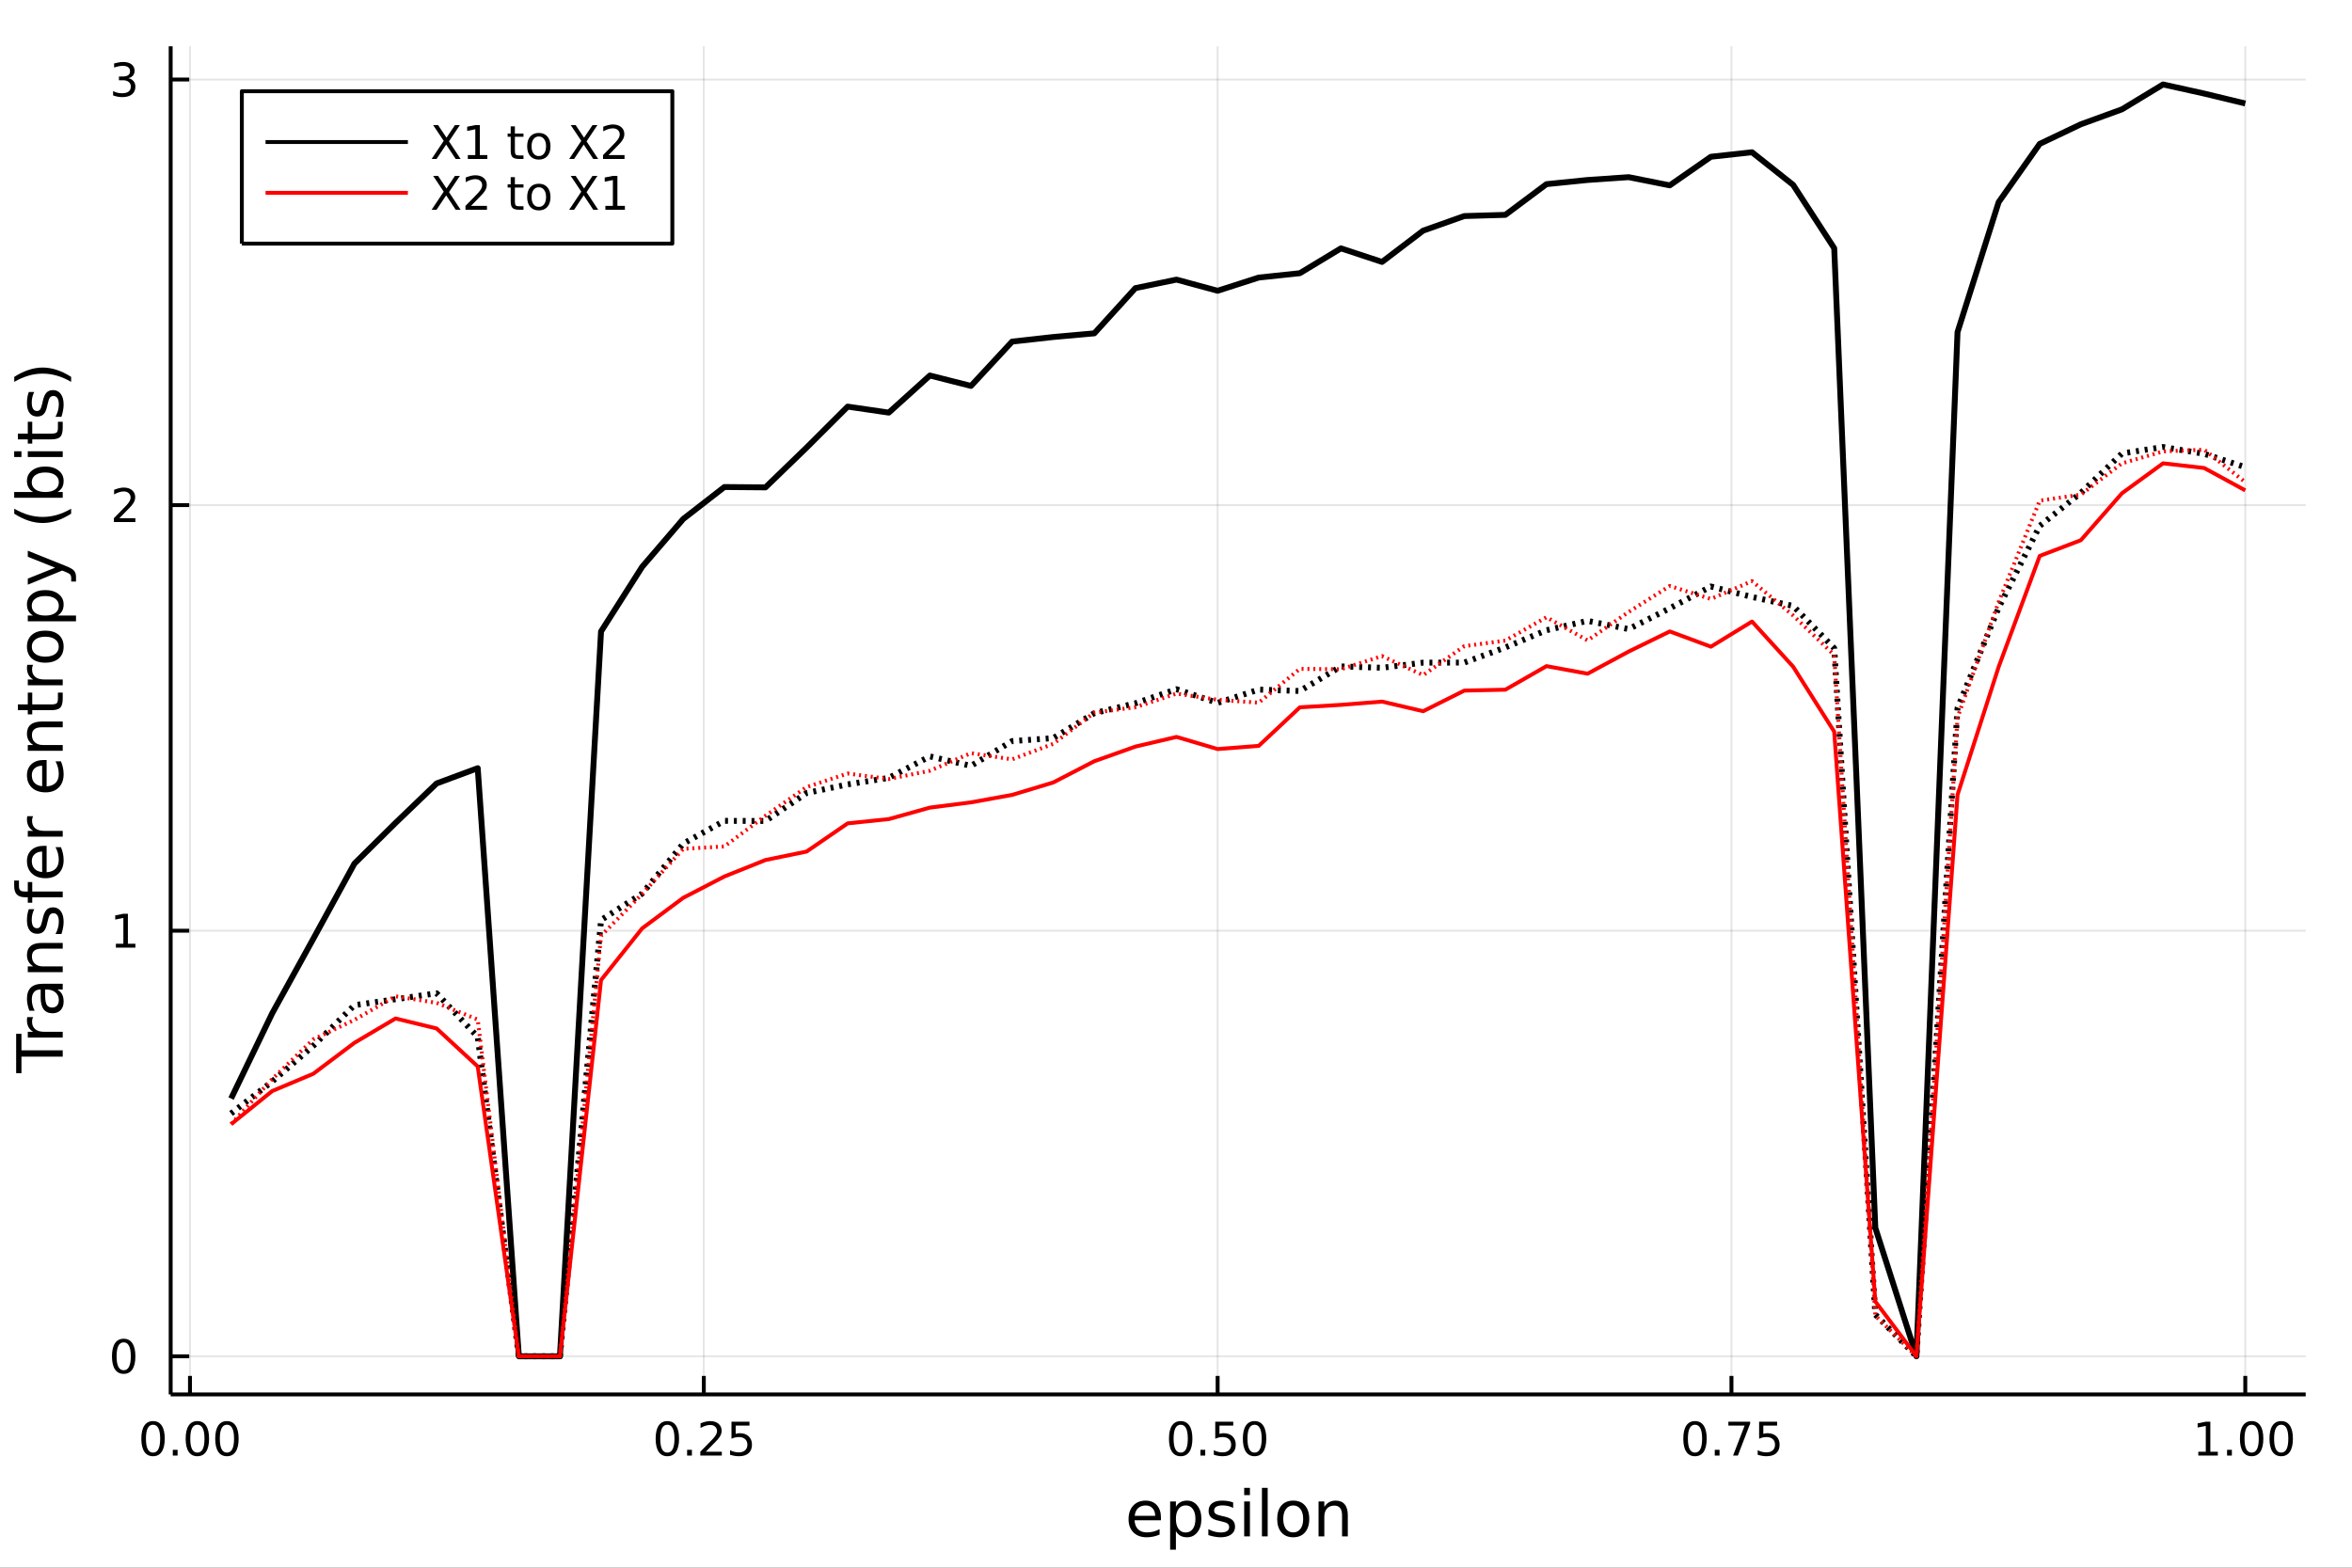 <?xml version="1.0" encoding="utf-8"?>
<svg xmlns="http://www.w3.org/2000/svg" xmlns:xlink="http://www.w3.org/1999/xlink" width="600" height="400" viewBox="0 0 2400 1600">
<rect x="0" y="0" width="2400" height="1600" fill="#333333" stroke="none"/>
<defs>
  <clipPath id="clip560">
    <rect x="0" y="0" width="2400" height="1600"/>
  </clipPath>
</defs>
<path clip-path="url(#clip560)" d="
M0 1600 L2400 1600 L2400 0 L0 0  Z
  " fill="#ffffff" fill-rule="evenodd" fill-opacity="1"/>
<defs>
  <clipPath id="clip561">
    <rect x="480" y="0" width="1681" height="1600"/>
  </clipPath>
</defs>
<path clip-path="url(#clip560)" d="
M174.149 1423.18 L2352.76 1423.18 L2352.76 47.244 L174.149 47.244  Z
  " fill="#ffffff" fill-rule="evenodd" fill-opacity="1"/>
<defs>
  <clipPath id="clip562">
    <rect x="174" y="47" width="2180" height="1377"/>
  </clipPath>
</defs>
<polyline clip-path="url(#clip562)" style="stroke:#000000; stroke-linecap:butt; stroke-linejoin:round; stroke-width:2; stroke-opacity:0.1; fill:none" points="
  193.863,1423.18 193.863,47.244 
  "/>
<polyline clip-path="url(#clip562)" style="stroke:#000000; stroke-linecap:butt; stroke-linejoin:round; stroke-width:2; stroke-opacity:0.1; fill:none" points="
  718.171,1423.18 718.171,47.244 
  "/>
<polyline clip-path="url(#clip562)" style="stroke:#000000; stroke-linecap:butt; stroke-linejoin:round; stroke-width:2; stroke-opacity:0.1; fill:none" points="
  1242.48,1423.18 1242.48,47.244 
  "/>
<polyline clip-path="url(#clip562)" style="stroke:#000000; stroke-linecap:butt; stroke-linejoin:round; stroke-width:2; stroke-opacity:0.1; fill:none" points="
  1766.79,1423.18 1766.79,47.244 
  "/>
<polyline clip-path="url(#clip562)" style="stroke:#000000; stroke-linecap:butt; stroke-linejoin:round; stroke-width:2; stroke-opacity:0.1; fill:none" points="
  2291.1,1423.18 2291.1,47.244 
  "/>
<polyline clip-path="url(#clip560)" style="stroke:#000000; stroke-linecap:butt; stroke-linejoin:round; stroke-width:4; stroke-opacity:1; fill:none" points="
  174.149,1423.18 2352.76,1423.18 
  "/>
<polyline clip-path="url(#clip560)" style="stroke:#000000; stroke-linecap:butt; stroke-linejoin:round; stroke-width:4; stroke-opacity:1; fill:none" points="
  193.863,1423.18 193.863,1404.28 
  "/>
<polyline clip-path="url(#clip560)" style="stroke:#000000; stroke-linecap:butt; stroke-linejoin:round; stroke-width:4; stroke-opacity:1; fill:none" points="
  718.171,1423.18 718.171,1404.28 
  "/>
<polyline clip-path="url(#clip560)" style="stroke:#000000; stroke-linecap:butt; stroke-linejoin:round; stroke-width:4; stroke-opacity:1; fill:none" points="
  1242.48,1423.18 1242.48,1404.28 
  "/>
<polyline clip-path="url(#clip560)" style="stroke:#000000; stroke-linecap:butt; stroke-linejoin:round; stroke-width:4; stroke-opacity:1; fill:none" points="
  1766.79,1423.18 1766.79,1404.28 
  "/>
<polyline clip-path="url(#clip560)" style="stroke:#000000; stroke-linecap:butt; stroke-linejoin:round; stroke-width:4; stroke-opacity:1; fill:none" points="
  2291.1,1423.18 2291.1,1404.28 
  "/>
<path clip-path="url(#clip560)" d="M156.166 1454.1 Q152.555 1454.1 150.727 1457.66 Q148.921 1461.2 148.921 1468.33 Q148.921 1475.44 150.727 1479.01 Q152.555 1482.55 156.166 1482.55 Q159.801 1482.55 161.606 1479.01 Q163.435 1475.44 163.435 1468.33 Q163.435 1461.2 161.606 1457.66 Q159.801 1454.1 156.166 1454.1 M156.166 1450.39 Q161.977 1450.39 165.032 1455 Q168.111 1459.58 168.111 1468.33 Q168.111 1477.06 165.032 1481.67 Q161.977 1486.25 156.166 1486.25 Q150.356 1486.25 147.278 1481.67 Q144.222 1477.06 144.222 1468.33 Q144.222 1459.58 147.278 1455 Q150.356 1450.39 156.166 1450.39 Z" fill="#000000" fill-rule="evenodd" fill-opacity="1" /><path clip-path="url(#clip560)" d="M176.328 1479.7 L181.213 1479.7 L181.213 1485.58 L176.328 1485.58 L176.328 1479.7 Z" fill="#000000" fill-rule="evenodd" fill-opacity="1" /><path clip-path="url(#clip560)" d="M201.398 1454.1 Q197.787 1454.1 195.958 1457.66 Q194.152 1461.2 194.152 1468.33 Q194.152 1475.44 195.958 1479.01 Q197.787 1482.55 201.398 1482.55 Q205.032 1482.55 206.837 1479.01 Q208.666 1475.44 208.666 1468.33 Q208.666 1461.2 206.837 1457.66 Q205.032 1454.1 201.398 1454.1 M201.398 1450.39 Q207.208 1450.39 210.263 1455 Q213.342 1459.58 213.342 1468.33 Q213.342 1477.06 210.263 1481.67 Q207.208 1486.25 201.398 1486.25 Q195.587 1486.25 192.509 1481.67 Q189.453 1477.06 189.453 1468.33 Q189.453 1459.58 192.509 1455 Q195.587 1450.39 201.398 1450.39 Z" fill="#000000" fill-rule="evenodd" fill-opacity="1" /><path clip-path="url(#clip560)" d="M231.559 1454.1 Q227.948 1454.1 226.12 1457.66 Q224.314 1461.2 224.314 1468.33 Q224.314 1475.44 226.12 1479.01 Q227.948 1482.55 231.559 1482.55 Q235.194 1482.55 236.999 1479.01 Q238.828 1475.44 238.828 1468.33 Q238.828 1461.2 236.999 1457.66 Q235.194 1454.1 231.559 1454.1 M231.559 1450.39 Q237.37 1450.39 240.425 1455 Q243.504 1459.58 243.504 1468.33 Q243.504 1477.06 240.425 1481.67 Q237.37 1486.25 231.559 1486.25 Q225.749 1486.25 222.671 1481.67 Q219.615 1477.06 219.615 1468.33 Q219.615 1459.58 222.671 1455 Q225.749 1450.39 231.559 1450.39 Z" fill="#000000" fill-rule="evenodd" fill-opacity="1" /><path clip-path="url(#clip560)" d="M680.973 1454.1 Q677.362 1454.1 675.533 1457.66 Q673.727 1461.2 673.727 1468.33 Q673.727 1475.44 675.533 1479.01 Q677.362 1482.55 680.973 1482.55 Q684.607 1482.55 686.412 1479.01 Q688.241 1475.44 688.241 1468.33 Q688.241 1461.2 686.412 1457.66 Q684.607 1454.1 680.973 1454.1 M680.973 1450.39 Q686.783 1450.39 689.838 1455 Q692.917 1459.58 692.917 1468.33 Q692.917 1477.06 689.838 1481.67 Q686.783 1486.25 680.973 1486.25 Q675.162 1486.25 672.084 1481.67 Q669.028 1477.06 669.028 1468.33 Q669.028 1459.58 672.084 1455 Q675.162 1450.39 680.973 1450.39 Z" fill="#000000" fill-rule="evenodd" fill-opacity="1" /><path clip-path="url(#clip560)" d="M701.135 1479.7 L706.019 1479.7 L706.019 1485.58 L701.135 1485.58 L701.135 1479.7 Z" fill="#000000" fill-rule="evenodd" fill-opacity="1" /><path clip-path="url(#clip560)" d="M720.232 1481.64 L736.551 1481.64 L736.551 1485.58 L714.607 1485.58 L714.607 1481.64 Q717.269 1478.89 721.852 1474.26 Q726.458 1469.61 727.639 1468.27 Q729.884 1465.74 730.764 1464.01 Q731.667 1462.25 731.667 1460.56 Q731.667 1457.8 729.722 1456.07 Q727.801 1454.33 724.699 1454.33 Q722.5 1454.33 720.046 1455.09 Q717.616 1455.86 714.838 1457.41 L714.838 1452.69 Q717.662 1451.55 720.116 1450.97 Q722.57 1450.39 724.607 1450.39 Q729.977 1450.39 733.171 1453.08 Q736.366 1455.77 736.366 1460.26 Q736.366 1462.39 735.556 1464.31 Q734.769 1466.2 732.662 1468.8 Q732.083 1469.47 728.982 1472.69 Q725.88 1475.88 720.232 1481.64 Z" fill="#000000" fill-rule="evenodd" fill-opacity="1" /><path clip-path="url(#clip560)" d="M746.412 1451.02 L764.768 1451.02 L764.768 1454.96 L750.694 1454.96 L750.694 1463.43 Q751.713 1463.08 752.731 1462.92 Q753.75 1462.73 754.769 1462.73 Q760.556 1462.73 763.935 1465.9 Q767.315 1469.08 767.315 1474.49 Q767.315 1480.07 763.843 1483.17 Q760.37 1486.25 754.051 1486.25 Q751.875 1486.25 749.607 1485.88 Q747.361 1485.51 744.954 1484.77 L744.954 1480.07 Q747.037 1481.2 749.259 1481.76 Q751.482 1482.32 753.958 1482.32 Q757.963 1482.32 760.301 1480.21 Q762.639 1478.1 762.639 1474.49 Q762.639 1470.88 760.301 1468.77 Q757.963 1466.67 753.958 1466.67 Q752.083 1466.67 750.208 1467.08 Q748.357 1467.5 746.412 1468.38 L746.412 1451.02 Z" fill="#000000" fill-rule="evenodd" fill-opacity="1" /><path clip-path="url(#clip560)" d="M1204.78 1454.1 Q1201.17 1454.1 1199.34 1457.66 Q1197.54 1461.2 1197.54 1468.33 Q1197.54 1475.44 1199.34 1479.01 Q1201.17 1482.55 1204.78 1482.55 Q1208.42 1482.55 1210.22 1479.01 Q1212.05 1475.44 1212.05 1468.33 Q1212.05 1461.2 1210.22 1457.66 Q1208.42 1454.1 1204.78 1454.1 M1204.78 1450.39 Q1210.59 1450.39 1213.65 1455 Q1216.73 1459.58 1216.73 1468.33 Q1216.73 1477.06 1213.65 1481.67 Q1210.59 1486.25 1204.78 1486.25 Q1198.97 1486.25 1195.89 1481.67 Q1192.84 1477.06 1192.84 1468.33 Q1192.84 1459.58 1195.89 1455 Q1198.97 1450.39 1204.78 1450.39 Z" fill="#000000" fill-rule="evenodd" fill-opacity="1" /><path clip-path="url(#clip560)" d="M1224.95 1479.7 L1229.83 1479.7 L1229.83 1485.58 L1224.95 1485.58 L1224.95 1479.7 Z" fill="#000000" fill-rule="evenodd" fill-opacity="1" /><path clip-path="url(#clip560)" d="M1240.06 1451.02 L1258.42 1451.02 L1258.42 1454.96 L1244.34 1454.96 L1244.34 1463.43 Q1245.36 1463.08 1246.38 1462.92 Q1247.4 1462.73 1248.42 1462.73 Q1254.2 1462.73 1257.58 1465.9 Q1260.96 1469.08 1260.96 1474.49 Q1260.96 1480.07 1257.49 1483.17 Q1254.02 1486.25 1247.7 1486.25 Q1245.52 1486.25 1243.26 1485.88 Q1241.01 1485.51 1238.6 1484.77 L1238.6 1480.07 Q1240.69 1481.2 1242.91 1481.76 Q1245.13 1482.32 1247.61 1482.32 Q1251.61 1482.32 1253.95 1480.21 Q1256.29 1478.1 1256.29 1474.49 Q1256.29 1470.88 1253.95 1468.77 Q1251.61 1466.67 1247.61 1466.67 Q1245.73 1466.67 1243.86 1467.08 Q1242.01 1467.5 1240.06 1468.38 L1240.06 1451.02 Z" fill="#000000" fill-rule="evenodd" fill-opacity="1" /><path clip-path="url(#clip560)" d="M1280.18 1454.1 Q1276.57 1454.1 1274.74 1457.66 Q1272.93 1461.2 1272.93 1468.33 Q1272.93 1475.44 1274.74 1479.01 Q1276.57 1482.55 1280.18 1482.55 Q1283.81 1482.55 1285.62 1479.01 Q1287.45 1475.44 1287.45 1468.33 Q1287.45 1461.2 1285.62 1457.66 Q1283.81 1454.1 1280.18 1454.1 M1280.18 1450.39 Q1285.99 1450.39 1289.04 1455 Q1292.12 1459.58 1292.12 1468.33 Q1292.12 1477.06 1289.04 1481.67 Q1285.99 1486.25 1280.18 1486.25 Q1274.37 1486.25 1271.29 1481.67 Q1268.23 1477.06 1268.23 1468.33 Q1268.23 1459.58 1271.29 1455 Q1274.37 1450.39 1280.18 1450.39 Z" fill="#000000" fill-rule="evenodd" fill-opacity="1" /><path clip-path="url(#clip560)" d="M1729.59 1454.1 Q1725.98 1454.1 1724.15 1457.66 Q1722.34 1461.2 1722.34 1468.33 Q1722.34 1475.44 1724.15 1479.01 Q1725.98 1482.55 1729.59 1482.55 Q1733.22 1482.55 1735.03 1479.01 Q1736.86 1475.44 1736.86 1468.33 Q1736.86 1461.2 1735.03 1457.66 Q1733.22 1454.1 1729.59 1454.1 M1729.59 1450.39 Q1735.4 1450.39 1738.46 1455 Q1741.53 1459.58 1741.53 1468.33 Q1741.53 1477.06 1738.46 1481.67 Q1735.4 1486.25 1729.59 1486.25 Q1723.78 1486.25 1720.7 1481.67 Q1717.65 1477.06 1717.65 1468.33 Q1717.65 1459.58 1720.7 1455 Q1723.78 1450.39 1729.59 1450.39 Z" fill="#000000" fill-rule="evenodd" fill-opacity="1" /><path clip-path="url(#clip560)" d="M1749.75 1479.7 L1754.64 1479.7 L1754.64 1485.58 L1749.75 1485.58 L1749.75 1479.7 Z" fill="#000000" fill-rule="evenodd" fill-opacity="1" /><path clip-path="url(#clip560)" d="M1763.64 1451.02 L1785.86 1451.02 L1785.86 1453.01 L1773.32 1485.58 L1768.43 1485.58 L1780.24 1454.96 L1763.64 1454.96 L1763.64 1451.02 Z" fill="#000000" fill-rule="evenodd" fill-opacity="1" /><path clip-path="url(#clip560)" d="M1795.03 1451.02 L1813.39 1451.02 L1813.39 1454.96 L1799.31 1454.96 L1799.31 1463.43 Q1800.33 1463.08 1801.35 1462.92 Q1802.37 1462.73 1803.39 1462.73 Q1809.17 1462.73 1812.55 1465.9 Q1815.93 1469.08 1815.93 1474.49 Q1815.93 1480.07 1812.46 1483.17 Q1808.99 1486.25 1802.67 1486.25 Q1800.49 1486.25 1798.22 1485.88 Q1795.98 1485.51 1793.57 1484.77 L1793.57 1480.07 Q1795.65 1481.2 1797.88 1481.76 Q1800.1 1482.32 1802.58 1482.32 Q1806.58 1482.32 1808.92 1480.21 Q1811.26 1478.1 1811.26 1474.49 Q1811.26 1470.88 1808.92 1468.77 Q1806.58 1466.67 1802.58 1466.67 Q1800.7 1466.67 1798.83 1467.08 Q1796.97 1467.5 1795.03 1468.38 L1795.03 1451.02 Z" fill="#000000" fill-rule="evenodd" fill-opacity="1" /><path clip-path="url(#clip560)" d="M2243.17 1481.64 L2250.81 1481.64 L2250.81 1455.28 L2242.5 1456.95 L2242.5 1452.69 L2250.76 1451.02 L2255.44 1451.02 L2255.44 1481.64 L2263.08 1481.64 L2263.08 1485.58 L2243.17 1485.58 L2243.17 1481.64 Z" fill="#000000" fill-rule="evenodd" fill-opacity="1" /><path clip-path="url(#clip560)" d="M2272.52 1479.7 L2277.41 1479.7 L2277.41 1485.58 L2272.52 1485.58 L2272.52 1479.7 Z" fill="#000000" fill-rule="evenodd" fill-opacity="1" /><path clip-path="url(#clip560)" d="M2297.59 1454.1 Q2293.98 1454.1 2292.15 1457.66 Q2290.34 1461.2 2290.34 1468.33 Q2290.34 1475.44 2292.15 1479.01 Q2293.98 1482.55 2297.59 1482.55 Q2301.22 1482.55 2303.03 1479.01 Q2304.86 1475.44 2304.86 1468.33 Q2304.86 1461.2 2303.03 1457.66 Q2301.22 1454.1 2297.59 1454.1 M2297.59 1450.39 Q2303.4 1450.39 2306.46 1455 Q2309.53 1459.58 2309.53 1468.33 Q2309.53 1477.06 2306.46 1481.67 Q2303.4 1486.25 2297.59 1486.25 Q2291.78 1486.25 2288.7 1481.67 Q2285.65 1477.06 2285.65 1468.33 Q2285.65 1459.58 2288.7 1455 Q2291.78 1450.39 2297.59 1450.39 Z" fill="#000000" fill-rule="evenodd" fill-opacity="1" /><path clip-path="url(#clip560)" d="M2327.75 1454.1 Q2324.14 1454.1 2322.31 1457.66 Q2320.51 1461.2 2320.51 1468.33 Q2320.51 1475.44 2322.31 1479.01 Q2324.14 1482.55 2327.75 1482.55 Q2331.39 1482.55 2333.19 1479.01 Q2335.02 1475.44 2335.02 1468.33 Q2335.02 1461.2 2333.19 1457.66 Q2331.39 1454.1 2327.75 1454.1 M2327.75 1450.39 Q2333.56 1450.39 2336.62 1455 Q2339.7 1459.58 2339.7 1468.33 Q2339.7 1477.06 2336.62 1481.67 Q2333.56 1486.25 2327.75 1486.25 Q2321.94 1486.25 2318.86 1481.67 Q2315.81 1477.06 2315.81 1468.33 Q2315.81 1459.58 2318.86 1455 Q2321.94 1450.39 2327.75 1450.39 Z" fill="#000000" fill-rule="evenodd" fill-opacity="1" /><path clip-path="url(#clip560)" d="M1184.63 1548.76 L1184.63 1551.62 L1157.7 1551.62 Q1158.08 1557.67 1161.33 1560.85 Q1164.61 1564 1170.43 1564 Q1173.81 1564 1176.96 1563.17 Q1180.14 1562.35 1183.26 1560.69 L1183.26 1566.23 Q1180.11 1567.57 1176.8 1568.27 Q1173.49 1568.97 1170.08 1568.97 Q1161.55 1568.97 1156.56 1564 Q1151.59 1559.04 1151.59 1550.57 Q1151.59 1541.82 1156.3 1536.69 Q1161.04 1531.54 1169.06 1531.54 Q1176.26 1531.54 1180.43 1536.18 Q1184.63 1540.8 1184.63 1548.76 M1178.77 1547.04 Q1178.71 1542.23 1176.07 1539.37 Q1173.46 1536.5 1169.13 1536.5 Q1164.23 1536.5 1161.27 1539.27 Q1158.34 1542.04 1157.89 1547.07 L1178.77 1547.04 Z" fill="#000000" fill-rule="evenodd" fill-opacity="1" /><path clip-path="url(#clip560)" d="M1199.91 1562.7 L1199.91 1581.6 L1194.02 1581.6 L1194.02 1532.4 L1199.91 1532.4 L1199.91 1537.81 Q1201.75 1534.62 1204.55 1533.1 Q1207.39 1531.54 1211.3 1531.54 Q1217.79 1531.54 1221.84 1536.69 Q1225.91 1541.85 1225.91 1550.25 Q1225.91 1558.65 1221.84 1563.81 Q1217.79 1568.97 1211.3 1568.97 Q1207.39 1568.97 1204.55 1567.44 Q1201.75 1565.88 1199.91 1562.7 M1219.83 1550.25 Q1219.83 1543.79 1217.16 1540.13 Q1214.52 1536.44 1209.87 1536.44 Q1205.22 1536.44 1202.55 1540.13 Q1199.91 1543.79 1199.91 1550.25 Q1199.91 1556.71 1202.55 1560.4 Q1205.22 1564.07 1209.87 1564.07 Q1214.52 1564.07 1217.16 1560.4 Q1219.83 1556.71 1219.83 1550.25 Z" fill="#000000" fill-rule="evenodd" fill-opacity="1" /><path clip-path="url(#clip560)" d="M1258.34 1533.45 L1258.34 1538.98 Q1255.86 1537.71 1253.19 1537.07 Q1250.51 1536.44 1247.65 1536.44 Q1243.29 1536.44 1241.09 1537.77 Q1238.93 1539.11 1238.93 1541.79 Q1238.93 1543.82 1240.49 1545 Q1242.05 1546.15 1246.76 1547.2 L1248.76 1547.64 Q1255 1548.98 1257.61 1551.43 Q1260.25 1553.85 1260.25 1558.21 Q1260.25 1563.17 1256.31 1566.07 Q1252.39 1568.97 1245.52 1568.97 Q1242.65 1568.97 1239.53 1568.39 Q1236.45 1567.85 1233.01 1566.74 L1233.01 1560.69 Q1236.25 1562.38 1239.41 1563.24 Q1242.56 1564.07 1245.64 1564.07 Q1249.78 1564.07 1252.01 1562.66 Q1254.24 1561.23 1254.24 1558.65 Q1254.24 1556.27 1252.61 1554.99 Q1251.02 1553.72 1245.58 1552.54 L1243.54 1552.07 Q1238.1 1550.92 1235.68 1548.56 Q1233.26 1546.18 1233.26 1542.04 Q1233.26 1537.01 1236.83 1534.27 Q1240.39 1531.54 1246.95 1531.54 Q1250.2 1531.54 1253.06 1532.01 Q1255.92 1532.49 1258.34 1533.45 Z" fill="#000000" fill-rule="evenodd" fill-opacity="1" /><path clip-path="url(#clip560)" d="M1269.58 1532.4 L1275.44 1532.4 L1275.44 1568.04 L1269.58 1568.04 L1269.58 1532.4 M1269.58 1518.52 L1275.44 1518.52 L1275.44 1525.93 L1269.58 1525.93 L1269.58 1518.52 Z" fill="#000000" fill-rule="evenodd" fill-opacity="1" /><path clip-path="url(#clip560)" d="M1287.69 1518.52 L1293.55 1518.52 L1293.55 1568.04 L1287.69 1568.04 L1287.69 1518.52 Z" fill="#000000" fill-rule="evenodd" fill-opacity="1" /><path clip-path="url(#clip560)" d="M1319.61 1536.5 Q1314.9 1536.5 1312.17 1540.19 Q1309.43 1543.85 1309.43 1550.25 Q1309.43 1556.65 1312.13 1560.34 Q1314.87 1564 1319.61 1564 Q1324.29 1564 1327.03 1560.31 Q1329.77 1556.62 1329.77 1550.25 Q1329.77 1543.92 1327.03 1540.23 Q1324.29 1536.5 1319.61 1536.5 M1319.61 1531.54 Q1327.25 1531.54 1331.61 1536.5 Q1335.97 1541.47 1335.97 1550.25 Q1335.97 1559 1331.61 1564 Q1327.25 1568.97 1319.61 1568.97 Q1311.94 1568.97 1307.58 1564 Q1303.25 1559 1303.25 1550.25 Q1303.25 1541.47 1307.58 1536.5 Q1311.94 1531.54 1319.61 1531.54 Z" fill="#000000" fill-rule="evenodd" fill-opacity="1" /><path clip-path="url(#clip560)" d="M1375.31 1546.53 L1375.31 1568.04 L1369.46 1568.04 L1369.46 1546.72 Q1369.46 1541.66 1367.48 1539.14 Q1365.51 1536.63 1361.56 1536.63 Q1356.82 1536.63 1354.08 1539.65 Q1351.35 1542.68 1351.35 1547.9 L1351.35 1568.04 L1345.46 1568.04 L1345.46 1532.4 L1351.35 1532.4 L1351.35 1537.93 Q1353.45 1534.72 1356.28 1533.13 Q1359.14 1531.54 1362.87 1531.54 Q1369.01 1531.54 1372.16 1535.36 Q1375.31 1539.14 1375.31 1546.53 Z" fill="#000000" fill-rule="evenodd" fill-opacity="1" /><polyline clip-path="url(#clip562)" style="stroke:#000000; stroke-linecap:butt; stroke-linejoin:round; stroke-width:2; stroke-opacity:0.1; fill:none" points="
  174.149,1384.24 2352.76,1384.24 
  "/>
<polyline clip-path="url(#clip562)" style="stroke:#000000; stroke-linecap:butt; stroke-linejoin:round; stroke-width:2; stroke-opacity:0.1; fill:none" points="
  174.149,949.882 2352.76,949.882 
  "/>
<polyline clip-path="url(#clip562)" style="stroke:#000000; stroke-linecap:butt; stroke-linejoin:round; stroke-width:2; stroke-opacity:0.1; fill:none" points="
  174.149,515.526 2352.76,515.526 
  "/>
<polyline clip-path="url(#clip562)" style="stroke:#000000; stroke-linecap:butt; stroke-linejoin:round; stroke-width:2; stroke-opacity:0.1; fill:none" points="
  174.149,81.169 2352.76,81.169 
  "/>
<polyline clip-path="url(#clip560)" style="stroke:#000000; stroke-linecap:butt; stroke-linejoin:round; stroke-width:4; stroke-opacity:1; fill:none" points="
  174.149,1423.18 174.149,47.244 
  "/>
<polyline clip-path="url(#clip560)" style="stroke:#000000; stroke-linecap:butt; stroke-linejoin:round; stroke-width:4; stroke-opacity:1; fill:none" points="
  174.149,1384.24 193.047,1384.24 
  "/>
<polyline clip-path="url(#clip560)" style="stroke:#000000; stroke-linecap:butt; stroke-linejoin:round; stroke-width:4; stroke-opacity:1; fill:none" points="
  174.149,949.882 193.047,949.882 
  "/>
<polyline clip-path="url(#clip560)" style="stroke:#000000; stroke-linecap:butt; stroke-linejoin:round; stroke-width:4; stroke-opacity:1; fill:none" points="
  174.149,515.526 193.047,515.526 
  "/>
<polyline clip-path="url(#clip560)" style="stroke:#000000; stroke-linecap:butt; stroke-linejoin:round; stroke-width:4; stroke-opacity:1; fill:none" points="
  174.149,81.169 193.047,81.169 
  "/>
<path clip-path="url(#clip560)" d="M126.205 1370.04 Q122.593 1370.04 120.765 1373.6 Q118.959 1377.14 118.959 1384.27 Q118.959 1391.38 120.765 1394.94 Q122.593 1398.49 126.205 1398.49 Q129.839 1398.49 131.644 1394.94 Q133.473 1391.38 133.473 1384.27 Q133.473 1377.14 131.644 1373.6 Q129.839 1370.04 126.205 1370.04 M126.205 1366.33 Q132.015 1366.33 135.07 1370.94 Q138.149 1375.52 138.149 1384.27 Q138.149 1393 135.07 1397.61 Q132.015 1402.19 126.205 1402.19 Q120.394 1402.19 117.316 1397.61 Q114.26 1393 114.26 1384.27 Q114.26 1375.52 117.316 1370.94 Q120.394 1366.33 126.205 1366.33 Z" fill="#000000" fill-rule="evenodd" fill-opacity="1" /><path clip-path="url(#clip560)" d="M118.242 963.227 L125.88 963.227 L125.88 936.861 L117.57 938.528 L117.57 934.269 L125.834 932.602 L130.51 932.602 L130.51 963.227 L138.149 963.227 L138.149 967.162 L118.242 967.162 L118.242 963.227 Z" fill="#000000" fill-rule="evenodd" fill-opacity="1" /><path clip-path="url(#clip560)" d="M121.83 528.87 L138.149 528.87 L138.149 532.806 L116.205 532.806 L116.205 528.87 Q118.867 526.116 123.45 521.486 Q128.056 516.834 129.237 515.491 Q131.482 512.968 132.362 511.232 Q133.265 509.472 133.265 507.783 Q133.265 505.028 131.32 503.292 Q129.399 501.556 126.297 501.556 Q124.098 501.556 121.644 502.32 Q119.214 503.084 116.436 504.635 L116.436 499.912 Q119.26 498.778 121.714 498.199 Q124.168 497.621 126.205 497.621 Q131.575 497.621 134.769 500.306 Q137.964 502.991 137.964 507.482 Q137.964 509.611 137.154 511.533 Q136.367 513.431 134.26 516.023 Q133.681 516.695 130.58 519.912 Q127.478 523.107 121.83 528.87 Z" fill="#000000" fill-rule="evenodd" fill-opacity="1" /><path clip-path="url(#clip560)" d="M131.019 79.815 Q134.376 80.533 136.251 82.801 Q138.149 85.07 138.149 88.403 Q138.149 93.519 134.63 96.32 Q131.112 99.121 124.63 99.121 Q122.455 99.121 120.14 98.681 Q117.848 98.264 115.394 97.408 L115.394 92.894 Q117.339 94.028 119.654 94.607 Q121.968 95.186 124.492 95.186 Q128.89 95.186 131.181 93.449 Q133.496 91.713 133.496 88.403 Q133.496 85.348 131.343 83.635 Q129.214 81.898 125.394 81.898 L121.367 81.898 L121.367 78.056 L125.58 78.056 Q129.029 78.056 130.857 76.69 Q132.686 75.301 132.686 72.709 Q132.686 70.047 130.788 68.635 Q128.913 67.2 125.394 67.2 Q123.473 67.2 121.274 67.616 Q119.075 68.033 116.436 68.912 L116.436 64.746 Q119.098 64.005 121.413 63.635 Q123.751 63.264 125.811 63.264 Q131.135 63.264 134.237 65.695 Q137.339 68.102 137.339 72.223 Q137.339 75.093 135.695 77.084 Q134.052 79.051 131.019 79.815 Z" fill="#000000" fill-rule="evenodd" fill-opacity="1" /><path clip-path="url(#clip560)" d="M16.484 1095.3 L16.484 1055.1 L21.895 1055.1 L21.895 1071.97 L64.004 1071.97 L64.004 1078.43 L21.895 1078.43 L21.895 1095.3 L16.484 1095.3 Z" fill="#000000" fill-rule="evenodd" fill-opacity="1" /><path clip-path="url(#clip560)" d="M33.831 1038.08 Q33.258 1039.06 33.003 1040.24 Q32.717 1041.39 32.717 1042.79 Q32.717 1047.75 35.963 1050.43 Q39.178 1053.07 45.225 1053.07 L64.004 1053.07 L64.004 1058.96 L28.356 1058.96 L28.356 1053.07 L33.894 1053.07 Q30.648 1051.22 29.088 1048.26 Q27.497 1045.3 27.497 1041.07 Q27.497 1040.46 27.592 1039.73 Q27.656 1039 27.815 1038.11 L33.831 1038.08 Z" fill="#000000" fill-rule="evenodd" fill-opacity="1" /><path clip-path="url(#clip560)" d="M46.085 1015.73 Q46.085 1022.83 47.708 1025.57 Q49.331 1028.31 53.246 1028.31 Q56.365 1028.31 58.211 1026.27 Q60.026 1024.2 60.026 1020.67 Q60.026 1015.8 56.588 1012.87 Q53.119 1009.91 47.39 1009.91 L46.085 1009.91 L46.085 1015.73 M43.666 1004.05 L64.004 1004.05 L64.004 1009.91 L58.593 1009.91 Q61.84 1011.91 63.399 1014.91 Q64.927 1017.9 64.927 1022.23 Q64.927 1027.7 61.872 1030.95 Q58.784 1034.16 53.628 1034.16 Q47.612 1034.16 44.557 1030.15 Q41.501 1026.11 41.501 1018.12 L41.501 1009.91 L40.928 1009.91 Q36.886 1009.91 34.69 1012.58 Q32.462 1015.22 32.462 1020.03 Q32.462 1023.09 33.194 1025.98 Q33.926 1028.88 35.39 1031.55 L29.98 1031.55 Q28.738 1028.34 28.133 1025.31 Q27.497 1022.29 27.497 1019.42 Q27.497 1011.69 31.507 1007.87 Q35.518 1004.05 43.666 1004.05 Z" fill="#000000" fill-rule="evenodd" fill-opacity="1" /><path clip-path="url(#clip560)" d="M42.488 962.356 L64.004 962.356 L64.004 968.213 L42.679 968.213 Q37.618 968.213 35.104 970.186 Q32.589 972.159 32.589 976.106 Q32.589 980.849 35.613 983.586 Q38.637 986.323 43.857 986.323 L64.004 986.323 L64.004 992.211 L28.356 992.211 L28.356 986.323 L33.894 986.323 Q30.68 984.222 29.088 981.39 Q27.497 978.525 27.497 974.801 Q27.497 968.658 31.316 965.507 Q35.104 962.356 42.488 962.356 Z" fill="#000000" fill-rule="evenodd" fill-opacity="1" /><path clip-path="url(#clip560)" d="M29.407 927.95 L34.945 927.95 Q33.672 930.432 33.035 933.106 Q32.398 935.779 32.398 938.644 Q32.398 943.005 33.735 945.201 Q35.072 947.365 37.746 947.365 Q39.783 947.365 40.96 945.805 Q42.106 944.246 43.157 939.535 L43.602 937.53 Q44.939 931.292 47.39 928.682 Q49.809 926.04 54.169 926.04 Q59.134 926.04 62.031 929.987 Q64.927 933.902 64.927 940.777 Q64.927 943.641 64.354 946.76 Q63.813 949.848 62.699 953.285 L56.652 953.285 Q58.339 950.039 59.198 946.888 Q60.026 943.737 60.026 940.649 Q60.026 936.512 58.625 934.284 Q57.193 932.056 54.615 932.056 Q52.228 932.056 50.955 933.679 Q49.681 935.27 48.504 940.713 L48.026 942.75 Q46.88 948.193 44.525 950.612 Q42.138 953.031 38 953.031 Q32.971 953.031 30.234 949.466 Q27.497 945.901 27.497 939.344 Q27.497 936.098 27.974 933.233 Q28.452 930.369 29.407 927.95 Z" fill="#000000" fill-rule="evenodd" fill-opacity="1" /><path clip-path="url(#clip560)" d="M14.479 898.667 L19.349 898.667 L19.349 904.269 Q19.349 907.42 20.622 908.662 Q21.895 909.871 25.205 909.871 L28.356 909.871 L28.356 900.227 L32.908 900.227 L32.908 909.871 L64.004 909.871 L64.004 915.759 L32.908 915.759 L32.908 921.361 L28.356 921.361 L28.356 915.759 L25.874 915.759 Q19.922 915.759 17.216 912.99 Q14.479 910.221 14.479 904.206 L14.479 898.667 Z" fill="#000000" fill-rule="evenodd" fill-opacity="1" /><path clip-path="url(#clip560)" d="M44.716 863.274 L47.581 863.274 L47.581 890.201 Q53.628 889.819 56.811 886.573 Q59.962 883.294 59.962 877.47 Q59.962 874.096 59.134 870.945 Q58.307 867.762 56.652 864.643 L62.19 864.643 Q63.527 867.794 64.227 871.104 Q64.927 874.414 64.927 877.82 Q64.927 886.35 59.962 891.347 Q54.997 896.312 46.53 896.312 Q37.777 896.312 32.653 891.601 Q27.497 886.859 27.497 878.838 Q27.497 871.645 32.144 867.475 Q36.759 863.274 44.716 863.274 M42.997 869.131 Q38.191 869.194 35.327 871.836 Q32.462 874.446 32.462 878.775 Q32.462 883.676 35.231 886.636 Q38 889.564 43.029 890.01 L42.997 869.131 Z" fill="#000000" fill-rule="evenodd" fill-opacity="1" /><path clip-path="url(#clip560)" d="M33.831 833.005 Q33.258 833.992 33.003 835.169 Q32.717 836.315 32.717 837.716 Q32.717 842.681 35.963 845.355 Q39.178 847.996 45.225 847.996 L64.004 847.996 L64.004 853.885 L28.356 853.885 L28.356 847.996 L33.894 847.996 Q30.648 846.15 29.088 843.19 Q27.497 840.23 27.497 835.997 Q27.497 835.392 27.592 834.66 Q27.656 833.928 27.815 833.037 L33.831 833.005 Z" fill="#000000" fill-rule="evenodd" fill-opacity="1" /><path clip-path="url(#clip560)" d="M44.716 775.65 L47.581 775.65 L47.581 802.577 Q53.628 802.195 56.811 798.949 Q59.962 795.67 59.962 789.846 Q59.962 786.472 59.134 783.321 Q58.307 780.138 56.652 777.019 L62.19 777.019 Q63.527 780.17 64.227 783.48 Q64.927 786.79 64.927 790.196 Q64.927 798.726 59.962 803.723 Q54.997 808.688 46.53 808.688 Q37.777 808.688 32.653 803.978 Q27.497 799.235 27.497 791.214 Q27.497 784.021 32.144 779.851 Q36.759 775.65 44.716 775.65 M42.997 781.507 Q38.191 781.57 35.327 784.212 Q32.462 786.822 32.462 791.151 Q32.462 796.052 35.231 799.012 Q38 801.94 43.029 802.386 L42.997 781.507 Z" fill="#000000" fill-rule="evenodd" fill-opacity="1" /><path clip-path="url(#clip560)" d="M42.488 736.406 L64.004 736.406 L64.004 742.262 L42.679 742.262 Q37.618 742.262 35.104 744.235 Q32.589 746.209 32.589 750.155 Q32.589 754.898 35.613 757.635 Q38.637 760.372 43.857 760.372 L64.004 760.372 L64.004 766.261 L28.356 766.261 L28.356 760.372 L33.894 760.372 Q30.68 758.272 29.088 755.439 Q27.497 752.574 27.497 748.85 Q27.497 742.708 31.316 739.557 Q35.104 736.406 42.488 736.406 Z" fill="#000000" fill-rule="evenodd" fill-opacity="1" /><path clip-path="url(#clip560)" d="M18.235 718.932 L28.356 718.932 L28.356 706.869 L32.908 706.869 L32.908 718.932 L52.259 718.932 Q56.62 718.932 57.861 717.754 Q59.103 716.545 59.103 712.884 L59.103 706.869 L64.004 706.869 L64.004 712.884 Q64.004 719.664 61.49 722.242 Q58.943 724.82 52.259 724.82 L32.908 724.82 L32.908 729.117 L28.356 729.117 L28.356 724.82 L18.235 724.82 L18.235 718.932 Z" fill="#000000" fill-rule="evenodd" fill-opacity="1" /><path clip-path="url(#clip560)" d="M33.831 678.509 Q33.258 679.496 33.003 680.674 Q32.717 681.82 32.717 683.22 Q32.717 688.185 35.963 690.859 Q39.178 693.501 45.225 693.501 L64.004 693.501 L64.004 699.389 L28.356 699.389 L28.356 693.501 L33.894 693.501 Q30.648 691.655 29.088 688.695 Q27.497 685.735 27.497 681.501 Q27.497 680.897 27.592 680.165 Q27.656 679.432 27.815 678.541 L33.831 678.509 Z" fill="#000000" fill-rule="evenodd" fill-opacity="1" /><path clip-path="url(#clip560)" d="M32.462 659.985 Q32.462 664.696 36.154 667.433 Q39.815 670.17 46.212 670.17 Q52.609 670.17 56.302 667.465 Q59.962 664.728 59.962 659.985 Q59.962 655.306 56.27 652.569 Q52.578 649.832 46.212 649.832 Q39.878 649.832 36.186 652.569 Q32.462 655.306 32.462 659.985 M27.497 659.985 Q27.497 652.346 32.462 647.986 Q37.427 643.625 46.212 643.625 Q54.965 643.625 59.962 647.986 Q64.927 652.346 64.927 659.985 Q64.927 667.656 59.962 672.016 Q54.965 676.345 46.212 676.345 Q37.427 676.345 32.462 672.016 Q27.497 667.656 27.497 659.985 Z" fill="#000000" fill-rule="evenodd" fill-opacity="1" /><path clip-path="url(#clip560)" d="M58.657 628.252 L77.563 628.252 L77.563 634.14 L28.356 634.14 L28.356 628.252 L33.767 628.252 Q30.584 626.406 29.056 623.605 Q27.497 620.772 27.497 616.858 Q27.497 610.365 32.653 606.322 Q37.809 602.248 46.212 602.248 Q54.615 602.248 59.771 606.322 Q64.927 610.365 64.927 616.858 Q64.927 620.772 63.399 623.605 Q61.84 626.406 58.657 628.252 M46.212 608.328 Q39.751 608.328 36.09 611.001 Q32.398 613.643 32.398 618.29 Q32.398 622.937 36.09 625.61 Q39.751 628.252 46.212 628.252 Q52.673 628.252 56.365 625.61 Q60.026 622.937 60.026 618.29 Q60.026 613.643 56.365 611.001 Q52.673 608.328 46.212 608.328 Z" fill="#000000" fill-rule="evenodd" fill-opacity="1" /><path clip-path="url(#clip560)" d="M67.314 577.708 Q73.68 580.191 75.622 582.546 Q77.563 584.902 77.563 588.848 L77.563 593.527 L72.662 593.527 L72.662 590.09 Q72.662 587.671 71.516 586.334 Q70.37 584.997 66.105 583.374 L63.431 582.324 L28.356 596.742 L28.356 590.535 L56.238 579.395 L28.356 568.255 L28.356 562.049 L67.314 577.708 Z" fill="#000000" fill-rule="evenodd" fill-opacity="1" /><path clip-path="url(#clip560)" d="M14.543 519.176 Q21.863 523.441 29.025 525.51 Q36.186 527.579 43.538 527.579 Q50.891 527.579 58.116 525.51 Q65.309 523.409 72.598 519.176 L72.598 524.268 Q65.118 529.043 57.893 531.43 Q50.668 533.785 43.538 533.785 Q36.441 533.785 29.247 531.43 Q22.054 529.074 14.543 524.268 L14.543 519.176 Z" fill="#000000" fill-rule="evenodd" fill-opacity="1" /><path clip-path="url(#clip560)" d="M46.212 482.223 Q39.751 482.223 36.09 484.896 Q32.398 487.538 32.398 492.185 Q32.398 496.832 36.09 499.506 Q39.751 502.148 46.212 502.148 Q52.673 502.148 56.365 499.506 Q60.026 496.832 60.026 492.185 Q60.026 487.538 56.365 484.896 Q52.673 482.223 46.212 482.223 M33.767 502.148 Q30.584 500.301 29.056 497.501 Q27.497 494.668 27.497 490.753 Q27.497 484.26 32.653 480.218 Q37.809 476.144 46.212 476.144 Q54.615 476.144 59.771 480.218 Q64.927 484.26 64.927 490.753 Q64.927 494.668 63.399 497.501 Q61.84 500.301 58.657 502.148 L64.004 502.148 L64.004 508.036 L14.479 508.036 L14.479 502.148 L33.767 502.148 Z" fill="#000000" fill-rule="evenodd" fill-opacity="1" /><path clip-path="url(#clip560)" d="M28.356 466.436 L28.356 460.579 L64.004 460.579 L64.004 466.436 L28.356 466.436 M14.479 466.436 L14.479 460.579 L21.895 460.579 L21.895 466.436 L14.479 466.436 Z" fill="#000000" fill-rule="evenodd" fill-opacity="1" /><path clip-path="url(#clip560)" d="M18.235 442.533 L28.356 442.533 L28.356 430.47 L32.908 430.47 L32.908 442.533 L52.259 442.533 Q56.62 442.533 57.861 441.355 Q59.103 440.146 59.103 436.485 L59.103 430.47 L64.004 430.47 L64.004 436.485 Q64.004 443.265 61.49 445.843 Q58.943 448.421 52.259 448.421 L32.908 448.421 L32.908 452.718 L28.356 452.718 L28.356 448.421 L18.235 448.421 L18.235 442.533 Z" fill="#000000" fill-rule="evenodd" fill-opacity="1" /><path clip-path="url(#clip560)" d="M29.407 400.042 L34.945 400.042 Q33.672 402.524 33.035 405.198 Q32.398 407.871 32.398 410.736 Q32.398 415.096 33.735 417.293 Q35.072 419.457 37.746 419.457 Q39.783 419.457 40.96 417.897 Q42.106 416.338 43.157 411.627 L43.602 409.622 Q44.939 403.384 47.39 400.774 Q49.809 398.132 54.169 398.132 Q59.134 398.132 62.031 402.079 Q64.927 405.994 64.927 412.868 Q64.927 415.733 64.354 418.852 Q63.813 421.94 62.699 425.377 L56.652 425.377 Q58.339 422.131 59.198 418.98 Q60.026 415.829 60.026 412.741 Q60.026 408.603 58.625 406.375 Q57.193 404.147 54.615 404.147 Q52.228 404.147 50.955 405.771 Q49.681 407.362 48.504 412.805 L48.026 414.842 Q46.88 420.285 44.525 422.704 Q42.138 425.122 38 425.122 Q32.971 425.122 30.234 421.558 Q27.497 417.993 27.497 411.436 Q27.497 408.19 27.974 405.325 Q28.452 402.461 29.407 400.042 Z" fill="#000000" fill-rule="evenodd" fill-opacity="1" /><path clip-path="url(#clip560)" d="M14.543 389.729 L14.543 384.637 Q22.054 379.862 29.247 377.507 Q36.441 375.12 43.538 375.12 Q50.668 375.12 57.893 377.507 Q65.118 379.862 72.598 384.637 L72.598 389.729 Q65.309 385.496 58.116 383.427 Q50.891 381.326 43.538 381.326 Q36.186 381.326 29.025 383.427 Q21.863 385.496 14.543 389.729 Z" fill="#000000" fill-rule="evenodd" fill-opacity="1" /><polyline clip-path="url(#clip562)" style="stroke:#000000; stroke-linecap:butt; stroke-linejoin:round; stroke-width:6; stroke-opacity:1; fill:none" points="
  235.808,1121.18 277.752,1034.21 319.697,958.117 361.642,881.402 403.586,839.887 445.531,799.575 487.476,784.013 529.42,1384.24 571.365,1384.24 613.31,644.464 
  655.254,578.498 697.199,529.648 739.144,497.069 781.089,497.417 823.033,456.856 864.978,414.997 906.923,421.118 948.867,383.254 990.812,393.874 1032.76,348.64 
  1074.7,343.962 1116.65,340.217 1158.59,294.056 1200.54,285.387 1242.48,296.761 1284.42,283.277 1326.37,278.837 1368.31,253.479 1410.26,267.331 1452.2,235.387 
  1494.15,220.518 1536.09,219.29 1578.04,187.937 1619.98,183.692 1661.93,180.816 1703.87,189.176 1745.82,159.984 1787.76,155.397 1829.71,188.652 1871.65,253.338 
  1913.6,1253.14 1955.54,1384.24 1997.48,338.978 2039.43,206.323 2081.37,146.818 2123.32,126.843 2165.26,111.592 2207.21,86.186 2249.15,95.493 2291.1,105.63 
  
  "/>
<polyline clip-path="url(#clip562)" style="stroke:#000000; stroke-linecap:butt; stroke-linejoin:round; stroke-width:6; stroke-opacity:1; fill:none" stroke-dasharray="3, 6" points="
  235.808,1136.39 277.752,1103.81 319.697,1067.39 361.642,1025.89 403.586,1019.83 445.531,1013.75 487.476,1058.23 529.42,1384.24 571.365,1384.24 613.31,939.028 
  655.254,911.984 697.199,860.99 739.144,837.76 781.089,837.916 823.033,809.387 864.978,800.55 906.923,793.917 948.867,771.976 990.812,781.65 1032.76,756.366 
  1074.7,753.317 1116.65,727.862 1158.59,717.773 1200.54,703.444 1242.48,717.376 1284.42,703.797 1326.37,705.234 1368.31,680.153 1410.26,681.527 1452.2,676.318 
  1494.15,676.243 1536.09,660.789 1578.04,643.198 1619.98,633.645 1661.93,642.069 1703.87,620.806 1745.82,598.591 1787.76,609.253 1829.71,618.417 1871.65,661.552 
  1913.6,1341.65 1955.54,1384.24 1997.48,722.64 2039.43,620.234 2081.37,536.693 2123.32,502.977 2165.26,462.828 2207.21,456.214 2249.15,463.157 2291.1,476.8 
  
  "/>
<polyline clip-path="url(#clip562)" style="stroke:#ff0000; stroke-linecap:butt; stroke-linejoin:round; stroke-width:4; stroke-opacity:1; fill:none" points="
  235.808,1147.38 277.752,1113.54 319.697,1095.89 361.642,1064.33 403.586,1039.49 445.531,1049.67 487.476,1088.45 529.42,1384.24 571.365,1384.24 613.31,1000.28 
  655.254,947.52 697.199,916.317 739.144,894.577 781.089,877.739 823.033,869.11 864.978,840.328 906.923,835.975 948.867,824.262 990.812,818.895 1032.76,811.291 
  1074.7,798.62 1116.65,776.906 1158.59,761.99 1200.54,752.113 1242.48,764.499 1284.42,761.247 1326.37,721.914 1368.31,719.388 1410.26,716.059 1452.2,725.873 
  1494.15,704.848 1536.09,703.894 1578.04,679.864 1619.98,687.58 1661.93,664.969 1703.87,644.461 1745.82,660.021 1787.76,634.344 1829.71,680.39 1871.65,746.718 
  1913.6,1328.33 1955.54,1384.24 1997.48,811.244 2039.43,680.654 2081.37,567.356 2123.32,551.351 2165.26,503.432 2207.21,472.878 2249.15,477.653 2291.1,500.49 
  
  "/>
<polyline clip-path="url(#clip562)" style="stroke:#ff0000; stroke-linecap:butt; stroke-linejoin:round; stroke-width:4; stroke-opacity:1; fill:none" stroke-dasharray="2, 4" points="
  235.808,1147.29 277.752,1101.35 319.697,1060.77 361.642,1040.93 403.586,1016.79 445.531,1023.52 487.476,1040.55 529.42,1384.24 571.365,1384.24 613.31,955.073 
  655.254,912.383 697.199,866.353 739.144,863.89 781.089,832.596 823.033,803.278 864.978,789.488 906.923,795.061 948.867,786.637 990.812,768.658 1032.76,774.991 
  1074.7,759.183 1116.65,727.364 1158.59,721.803 1200.54,707.893 1242.48,714.194 1284.42,717.153 1326.37,682.636 1368.31,683.05 1410.26,669.629 1452.2,689.062 
  1494.15,659.483 1536.09,653.785 1578.04,629.957 1619.98,653.61 1661.93,624.559 1703.87,598.039 1745.82,611.325 1787.76,593.125 1829.71,628.114 1871.65,668.503 
  1913.6,1342.73 1955.54,1384.24 1997.48,732.228 2039.43,614.432 2081.37,510.955 2123.32,504.814 2165.26,472.887 2207.21,460.719 2249.15,458.925 2291.1,492.107 
  
  "/>
<path clip-path="url(#clip560)" d="
M246.769 248.629 L686.058 248.629 L686.058 93.109 L246.769 93.109  Z
  " fill="#ffffff" fill-rule="evenodd" fill-opacity="1"/>
<polyline clip-path="url(#clip560)" style="stroke:#000000; stroke-linecap:butt; stroke-linejoin:round; stroke-width:4; stroke-opacity:1; fill:none" points="
  246.769,248.629 686.058,248.629 686.058,93.109 246.769,93.109 246.769,248.629 
  "/>
<polyline clip-path="url(#clip560)" style="stroke:#000000; stroke-linecap:butt; stroke-linejoin:round; stroke-width:4; stroke-opacity:1; fill:none" points="
  270.976,144.949 416.216,144.949 
  "/>
<path clip-path="url(#clip560)" d="M441.997 127.669 L447.02 127.669 L455.608 140.516 L464.242 127.669 L469.266 127.669 L458.154 144.266 L470.006 162.229 L464.983 162.229 L455.261 147.53 L445.469 162.229 L440.423 162.229 L452.761 143.78 L441.997 127.669 Z" fill="#000000" fill-rule="evenodd" fill-opacity="1" /><path clip-path="url(#clip560)" d="M477.367 158.293 L485.006 158.293 L485.006 131.928 L476.696 133.595 L476.696 129.335 L484.96 127.669 L489.636 127.669 L489.636 158.293 L497.275 158.293 L497.275 162.229 L477.367 162.229 L477.367 158.293 Z" fill="#000000" fill-rule="evenodd" fill-opacity="1" /><path clip-path="url(#clip560)" d="M525.4 128.942 L525.4 136.303 L534.173 136.303 L534.173 139.613 L525.4 139.613 L525.4 153.687 Q525.4 156.858 526.256 157.761 Q527.136 158.664 529.798 158.664 L534.173 158.664 L534.173 162.229 L529.798 162.229 Q524.867 162.229 522.992 160.4 Q521.117 158.548 521.117 153.687 L521.117 139.613 L517.992 139.613 L517.992 136.303 L521.117 136.303 L521.117 128.942 L525.4 128.942 Z" fill="#000000" fill-rule="evenodd" fill-opacity="1" /><path clip-path="url(#clip560)" d="M549.821 139.289 Q546.395 139.289 544.404 141.974 Q542.413 144.636 542.413 149.289 Q542.413 153.942 544.381 156.627 Q546.372 159.289 549.821 159.289 Q553.223 159.289 555.214 156.604 Q557.205 153.918 557.205 149.289 Q557.205 144.682 555.214 141.997 Q553.223 139.289 549.821 139.289 M549.821 135.678 Q555.376 135.678 558.547 139.289 Q561.719 142.9 561.719 149.289 Q561.719 155.655 558.547 159.289 Q555.376 162.9 549.821 162.9 Q544.242 162.9 541.071 159.289 Q537.923 155.655 537.923 149.289 Q537.923 142.9 541.071 139.289 Q544.242 135.678 549.821 135.678 Z" fill="#000000" fill-rule="evenodd" fill-opacity="1" /><path clip-path="url(#clip560)" d="M582.367 127.669 L587.39 127.669 L595.978 140.516 L604.612 127.669 L609.635 127.669 L598.524 144.266 L610.376 162.229 L605.353 162.229 L595.631 147.53 L585.839 162.229 L580.793 162.229 L593.131 143.78 L582.367 127.669 Z" fill="#000000" fill-rule="evenodd" fill-opacity="1" /><path clip-path="url(#clip560)" d="M620.955 158.293 L637.274 158.293 L637.274 162.229 L615.33 162.229 L615.33 158.293 Q617.992 155.539 622.575 150.909 Q627.181 146.256 628.362 144.914 Q630.607 142.391 631.487 140.655 Q632.39 138.895 632.39 137.206 Q632.39 134.451 630.445 132.715 Q628.524 130.979 625.422 130.979 Q623.223 130.979 620.769 131.743 Q618.339 132.507 615.561 134.057 L615.561 129.335 Q618.385 128.201 620.839 127.622 Q623.292 127.044 625.33 127.044 Q630.7 127.044 633.894 129.729 Q637.089 132.414 637.089 136.905 Q637.089 139.034 636.279 140.956 Q635.492 142.854 633.385 145.446 Q632.806 146.118 629.704 149.335 Q626.603 152.53 620.955 158.293 Z" fill="#000000" fill-rule="evenodd" fill-opacity="1" /><polyline clip-path="url(#clip560)" style="stroke:#ff0000; stroke-linecap:butt; stroke-linejoin:round; stroke-width:4; stroke-opacity:1; fill:none" points="
  270.976,196.789 416.216,196.789 
  "/>
<path clip-path="url(#clip560)" d="M441.997 179.509 L447.02 179.509 L455.608 192.356 L464.242 179.509 L469.266 179.509 L458.154 196.106 L470.006 214.069 L464.983 214.069 L455.261 199.37 L445.469 214.069 L440.423 214.069 L452.761 195.62 L441.997 179.509 Z" fill="#000000" fill-rule="evenodd" fill-opacity="1" /><path clip-path="url(#clip560)" d="M480.585 210.133 L496.904 210.133 L496.904 214.069 L474.96 214.069 L474.96 210.133 Q477.622 207.379 482.205 202.749 Q486.812 198.096 487.992 196.754 Q490.238 194.231 491.117 192.495 Q492.02 190.735 492.02 189.046 Q492.02 186.291 490.076 184.555 Q488.154 182.819 485.052 182.819 Q482.853 182.819 480.4 183.583 Q477.969 184.347 475.191 185.897 L475.191 181.175 Q478.015 180.041 480.469 179.462 Q482.923 178.884 484.96 178.884 Q490.33 178.884 493.525 181.569 Q496.719 184.254 496.719 188.745 Q496.719 190.874 495.909 192.796 Q495.122 194.694 493.015 197.286 Q492.437 197.958 489.335 201.175 Q486.233 204.37 480.585 210.133 Z" fill="#000000" fill-rule="evenodd" fill-opacity="1" /><path clip-path="url(#clip560)" d="M525.4 180.782 L525.4 188.143 L534.173 188.143 L534.173 191.453 L525.4 191.453 L525.4 205.527 Q525.4 208.698 526.256 209.601 Q527.136 210.504 529.798 210.504 L534.173 210.504 L534.173 214.069 L529.798 214.069 Q524.867 214.069 522.992 212.24 Q521.117 210.388 521.117 205.527 L521.117 191.453 L517.992 191.453 L517.992 188.143 L521.117 188.143 L521.117 180.782 L525.4 180.782 Z" fill="#000000" fill-rule="evenodd" fill-opacity="1" /><path clip-path="url(#clip560)" d="M549.821 191.129 Q546.395 191.129 544.404 193.814 Q542.413 196.476 542.413 201.129 Q542.413 205.782 544.381 208.467 Q546.372 211.129 549.821 211.129 Q553.223 211.129 555.214 208.444 Q557.205 205.758 557.205 201.129 Q557.205 196.522 555.214 193.837 Q553.223 191.129 549.821 191.129 M549.821 187.518 Q555.376 187.518 558.547 191.129 Q561.719 194.74 561.719 201.129 Q561.719 207.495 558.547 211.129 Q555.376 214.74 549.821 214.74 Q544.242 214.74 541.071 211.129 Q537.923 207.495 537.923 201.129 Q537.923 194.74 541.071 191.129 Q544.242 187.518 549.821 187.518 Z" fill="#000000" fill-rule="evenodd" fill-opacity="1" /><path clip-path="url(#clip560)" d="M582.367 179.509 L587.39 179.509 L595.978 192.356 L604.612 179.509 L609.635 179.509 L598.524 196.106 L610.376 214.069 L605.353 214.069 L595.631 199.37 L585.839 214.069 L580.793 214.069 L593.131 195.62 L582.367 179.509 Z" fill="#000000" fill-rule="evenodd" fill-opacity="1" /><path clip-path="url(#clip560)" d="M617.737 210.133 L625.376 210.133 L625.376 183.768 L617.066 185.435 L617.066 181.175 L625.33 179.509 L630.005 179.509 L630.005 210.133 L637.644 210.133 L637.644 214.069 L617.737 214.069 L617.737 210.133 Z" fill="#000000" fill-rule="evenodd" fill-opacity="1" /></svg>
